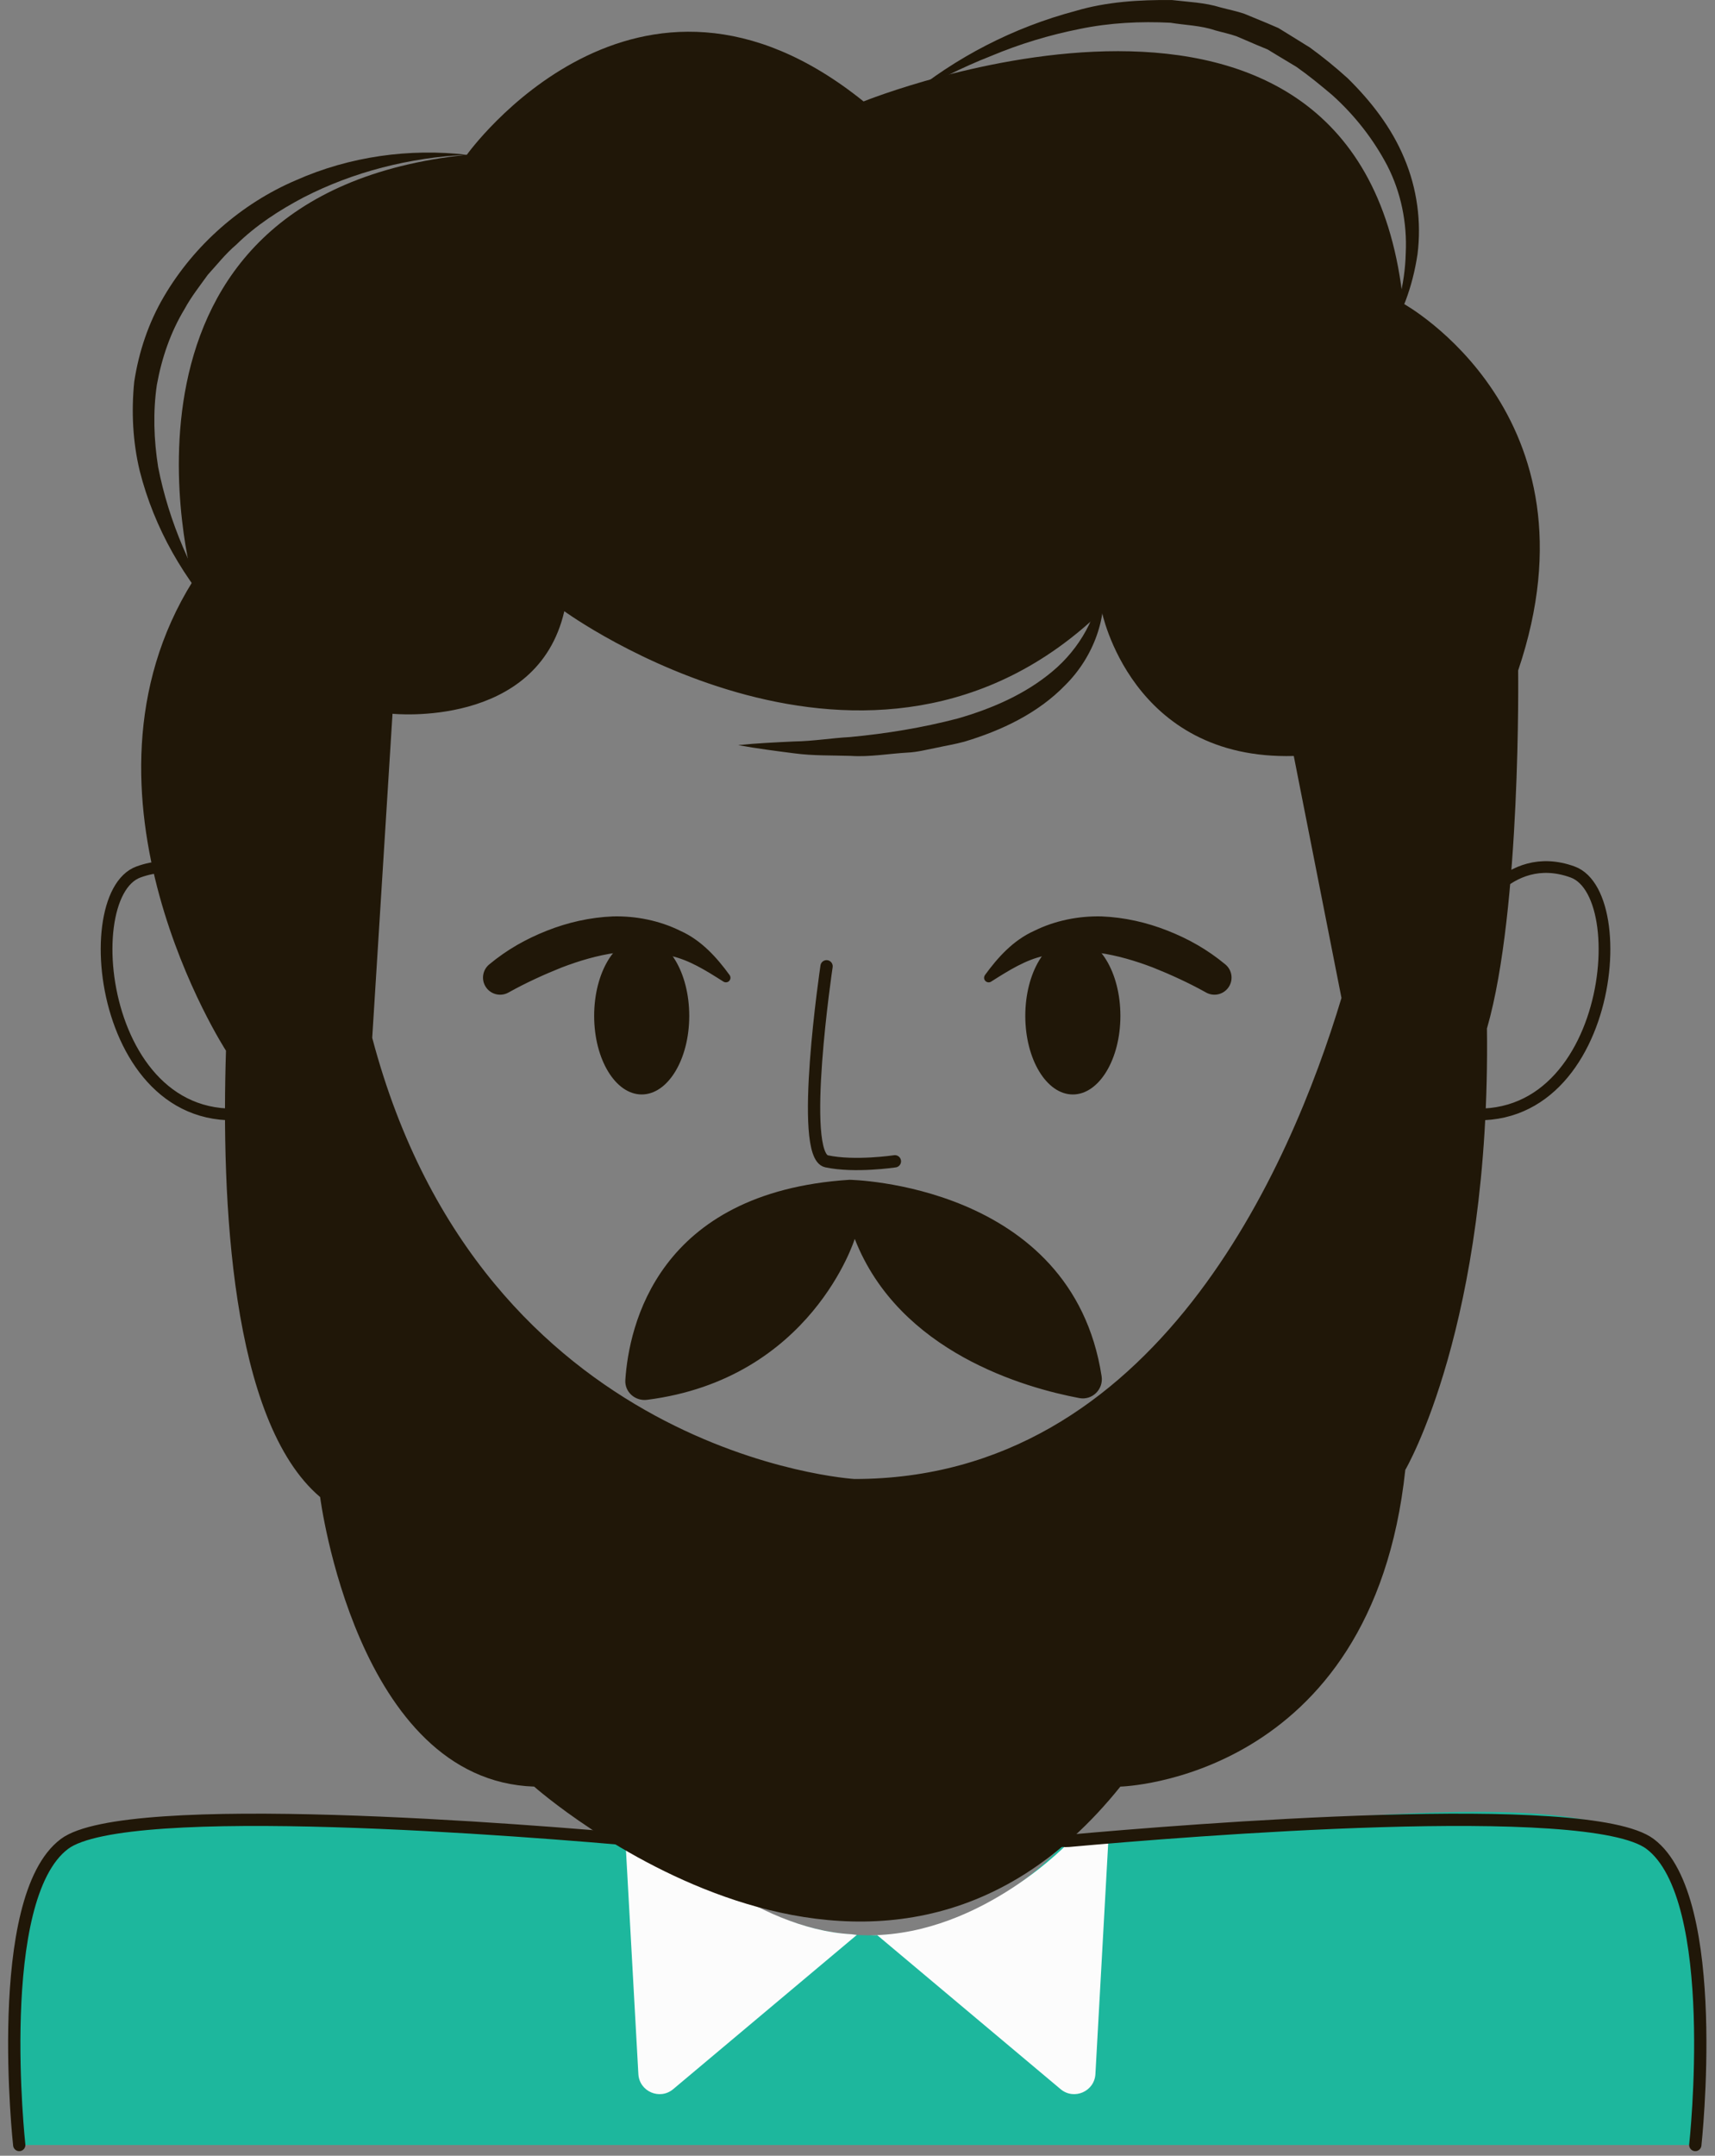 <svg width="160" height="201" viewBox="0 0 160 201" fill="none" xmlns="http://www.w3.org/2000/svg">
<rect x="0" y="0" width="160" height="201" fill="#808080" stroke="none"/>
<path d="M1.565 200H157.931C157.931 200 161.254 177.128 152.655 171.366C144.055 165.603 106.209 171.918 99.471 171.643C99.471 171.643 83.366 191.462 61.896 171.643C61.896 171.643 17 168.448 11.231 170.319C5.459 172.191 0.387 170.7 1.565 200Z" fill="#1DB79D"/>
<path d="M79.937 180.412L62.806 194.791C61.557 195.84 59.647 195.013 59.556 193.385L58.335 171.359L61.893 171.646C61.893 171.646 70.353 179.855 79.432 180.346L79.937 180.412Z" fill="#FCFCFC"/>
<path d="M81.816 180.412L98.946 194.791C100.195 195.84 102.106 195.013 102.196 193.385L103.417 171.359L99.859 171.646C99.859 171.646 91.707 180.373 81.188 180.442" fill="#FCFCFC"/>
<path d="M63.318 147.267V168.843C63.318 170.494 61.901 171.79 60.255 171.641C49.207 170.643 11.755 167.621 6.013 171.928C-0.736 176.99 1.795 199.998 1.795 199.998" stroke="#201708" stroke-width="1.146" stroke-miterlimit="10" stroke-linecap="round" stroke-linejoin="round"/>
<path d="M96.639 147.267V168.843C96.639 170.494 98.055 171.79 99.702 171.641C110.75 170.643 148.202 167.621 153.944 171.928C160.693 176.99 158.162 199.998 158.162 199.998" stroke="#201708" stroke-width="1.146" stroke-miterlimit="10" stroke-linecap="round" stroke-linejoin="round"/>
<path d="M64.303 94.72C64.303 98.768 62.318 102.047 59.867 102.047C57.418 102.047 55.431 98.766 55.431 94.72C55.431 90.673 57.416 87.392 59.867 87.392C62.318 87.392 64.303 90.673 64.303 94.72Z" fill="#201708"/>
<path d="M45.639 89.924C47.318 88.533 49.07 87.549 51.026 86.776C52.962 86.008 55.047 85.532 57.192 85.444C59.34 85.395 61.542 85.835 63.464 86.787C65.448 87.671 66.901 89.311 68.067 90.915C68.207 91.106 68.163 91.373 67.973 91.512C67.828 91.618 67.637 91.618 67.494 91.528L67.445 91.496C65.821 90.466 64.279 89.499 62.557 89.124C60.868 88.714 59.16 88.606 57.445 88.84C55.733 89.081 54.04 89.58 52.375 90.218C50.741 90.87 49.025 91.659 47.534 92.49L47.434 92.545C46.664 92.973 45.694 92.698 45.264 91.928C44.883 91.247 45.058 90.405 45.639 89.924Z" fill="#201708"/>
<path d="M95.654 94.721C95.654 98.769 97.64 102.048 100.09 102.048C102.539 102.048 104.527 98.767 104.527 94.721C104.527 90.674 102.541 87.393 100.09 87.393C97.642 87.393 95.654 90.674 95.654 94.721Z" fill="#201708"/>
<path d="M112.425 92.49C110.936 91.659 109.218 90.87 107.584 90.218C105.919 89.582 104.228 89.081 102.514 88.84C100.801 88.606 99.093 88.714 97.402 89.124C95.68 89.499 94.136 90.468 92.514 91.496L92.467 91.528C92.266 91.654 92.003 91.595 91.876 91.396C91.779 91.243 91.791 91.053 91.891 90.915C93.058 89.309 94.511 87.671 96.495 86.787C98.415 85.835 100.616 85.395 102.767 85.444C104.911 85.532 106.997 86.008 108.933 86.776C110.889 87.549 112.641 88.533 114.32 89.924C114.997 90.485 115.092 91.491 114.53 92.168C114.031 92.769 113.185 92.912 112.525 92.545L112.425 92.49Z" fill="#201708"/>
<path d="M77.114 90.096C77.114 90.096 74.489 107.719 77.114 108.28C79.74 108.842 83.489 108.28 83.489 108.28" stroke="#201708" stroke-width="1.146" stroke-miterlimit="10" stroke-linecap="round" stroke-linejoin="round"/>
<path d="M138.01 77.645C138.01 114.169 112.029 151.09 79.98 151.09C47.931 151.09 21.95 114.167 21.95 77.645C21.95 41.123 47.931 11.513 79.98 11.513C112.029 11.515 138.01 41.123 138.01 77.645Z" stroke="#201708" stroke-width="1.093" stroke-miterlimit="10" stroke-linecap="round" stroke-linejoin="round"/>
<path d="M22.369 85.735C22.369 85.735 19.111 79.06 12.923 81.301C6.737 83.541 9.75 108.527 26.053 103.158" stroke="#201708" stroke-width="1.093" stroke-miterlimit="10" stroke-linecap="round" stroke-linejoin="round"/>
<path d="M137.265 85.735C137.265 85.735 140.523 79.06 146.711 81.301C152.897 83.541 149.884 108.527 133.581 103.158" stroke="#201708" stroke-width="1.093" stroke-miterlimit="10" stroke-linecap="round" stroke-linejoin="round"/>
<path d="M58.34 128.668C58.672 123.678 61.305 111.163 79.252 110.002C79.252 110.002 99.998 110.336 102.774 128.318C102.963 129.534 101.906 130.582 100.699 130.357C95.662 129.41 83.877 126.103 79.743 115.512C79.743 115.512 75.704 128.571 60.365 130.518C59.253 130.657 58.265 129.785 58.34 128.668Z" fill="#201708"/>
<path d="M130.92 28.304C127.104 -9.322 80.566 9.458 80.566 9.458C59.32 -7.653 43.553 14.43 43.553 14.43C7.932 18.179 17.996 54.175 17.996 54.175C5.564 74.048 21.081 97.963 21.081 97.963H21.083C20.643 111.735 21.496 132.489 29.867 139.586C29.867 139.586 33.241 166.02 49.833 166.582C49.833 166.582 81.798 194.892 104.523 166.582C104.523 166.582 128.013 166.02 131.106 137.054C131.106 137.054 139.077 123.508 138.724 95.854L138.736 95.856C141.927 84.765 141.634 62.517 141.634 62.517C149.725 38.616 130.92 28.304 130.92 28.304ZM79.718 137.901C79.718 137.901 45.057 135.823 34.726 96.767L36.619 66.551C36.619 66.551 50.118 67.957 52.647 56.989C52.647 56.989 81.212 77.799 102.787 56.989C102.787 56.989 105.516 70.904 120.702 70.488L125.152 93.048C120.388 108.858 107.816 137.901 79.718 137.901Z" fill="#201708"/>
<path d="M84.611 9.105C89.15 5.35 94.534 2.563 100.337 1.022C103.228 0.162 106.286 -0.025 109.326 0.003C110.84 0.183 112.383 0.23 113.856 0.688C114.596 0.888 115.354 1.034 116.079 1.281L118.21 2.159L119.268 2.614L120.248 3.217L122.202 4.429C123.433 5.32 124.606 6.279 125.731 7.296C127.897 9.425 129.82 11.889 131.004 14.737C132.208 17.569 132.626 20.713 132.245 23.711C131.795 26.694 130.776 29.581 129.046 31.977C130.33 29.337 131.078 26.476 131.147 23.623C131.288 20.779 130.705 17.94 129.429 15.45C128.131 12.973 126.387 10.75 124.284 8.859C123.209 7.952 122.1 7.041 120.951 6.236L119.15 5.152L118.253 4.608L117.285 4.207L115.358 3.382C114.702 3.149 114.011 3.013 113.34 2.821C112.006 2.369 110.584 2.349 109.198 2.121C106.388 1.98 103.536 2.118 100.724 2.701C97.916 3.26 95.135 4.095 92.459 5.22C89.749 6.279 87.139 7.602 84.611 9.105Z" fill="#201708"/>
<path d="M43.556 14.432C38.204 14.685 32.969 16.021 28.346 18.393C26.05 19.599 23.863 21.018 22.029 22.825C21.043 23.656 20.251 24.673 19.387 25.62C18.643 26.656 17.832 27.68 17.229 28.795C15.907 30.973 15.085 33.394 14.633 35.89C14.266 38.406 14.348 40.982 14.753 43.543C15.746 48.629 17.897 53.58 20.872 58.034C17.206 54.112 14.391 49.271 13.034 43.902C12.388 41.208 12.241 38.386 12.524 35.586C12.95 32.801 13.861 30.081 15.291 27.654C18.109 22.845 22.527 18.976 27.596 16.812C32.633 14.571 38.222 13.813 43.556 14.432Z" fill="#201708"/>
<path d="M102.798 53.912C103.466 57.402 102.011 61.261 99.409 63.853C96.826 66.529 93.398 68.126 89.959 69.157C89.091 69.393 88.204 69.536 87.328 69.728C86.448 69.899 85.576 70.129 84.684 70.17C82.907 70.27 81.142 70.598 79.371 70.479C77.603 70.424 75.834 70.475 74.086 70.239C72.336 70.013 70.592 69.793 68.866 69.473C70.626 69.294 72.368 69.218 74.104 69.133C75.84 69.11 77.56 68.817 79.278 68.725C82.709 68.403 86.083 67.847 89.348 66.993C92.579 66.064 95.68 64.709 98.199 62.59C100.707 60.491 102.498 57.421 102.798 53.912Z" fill="#201708"/>
</svg>
